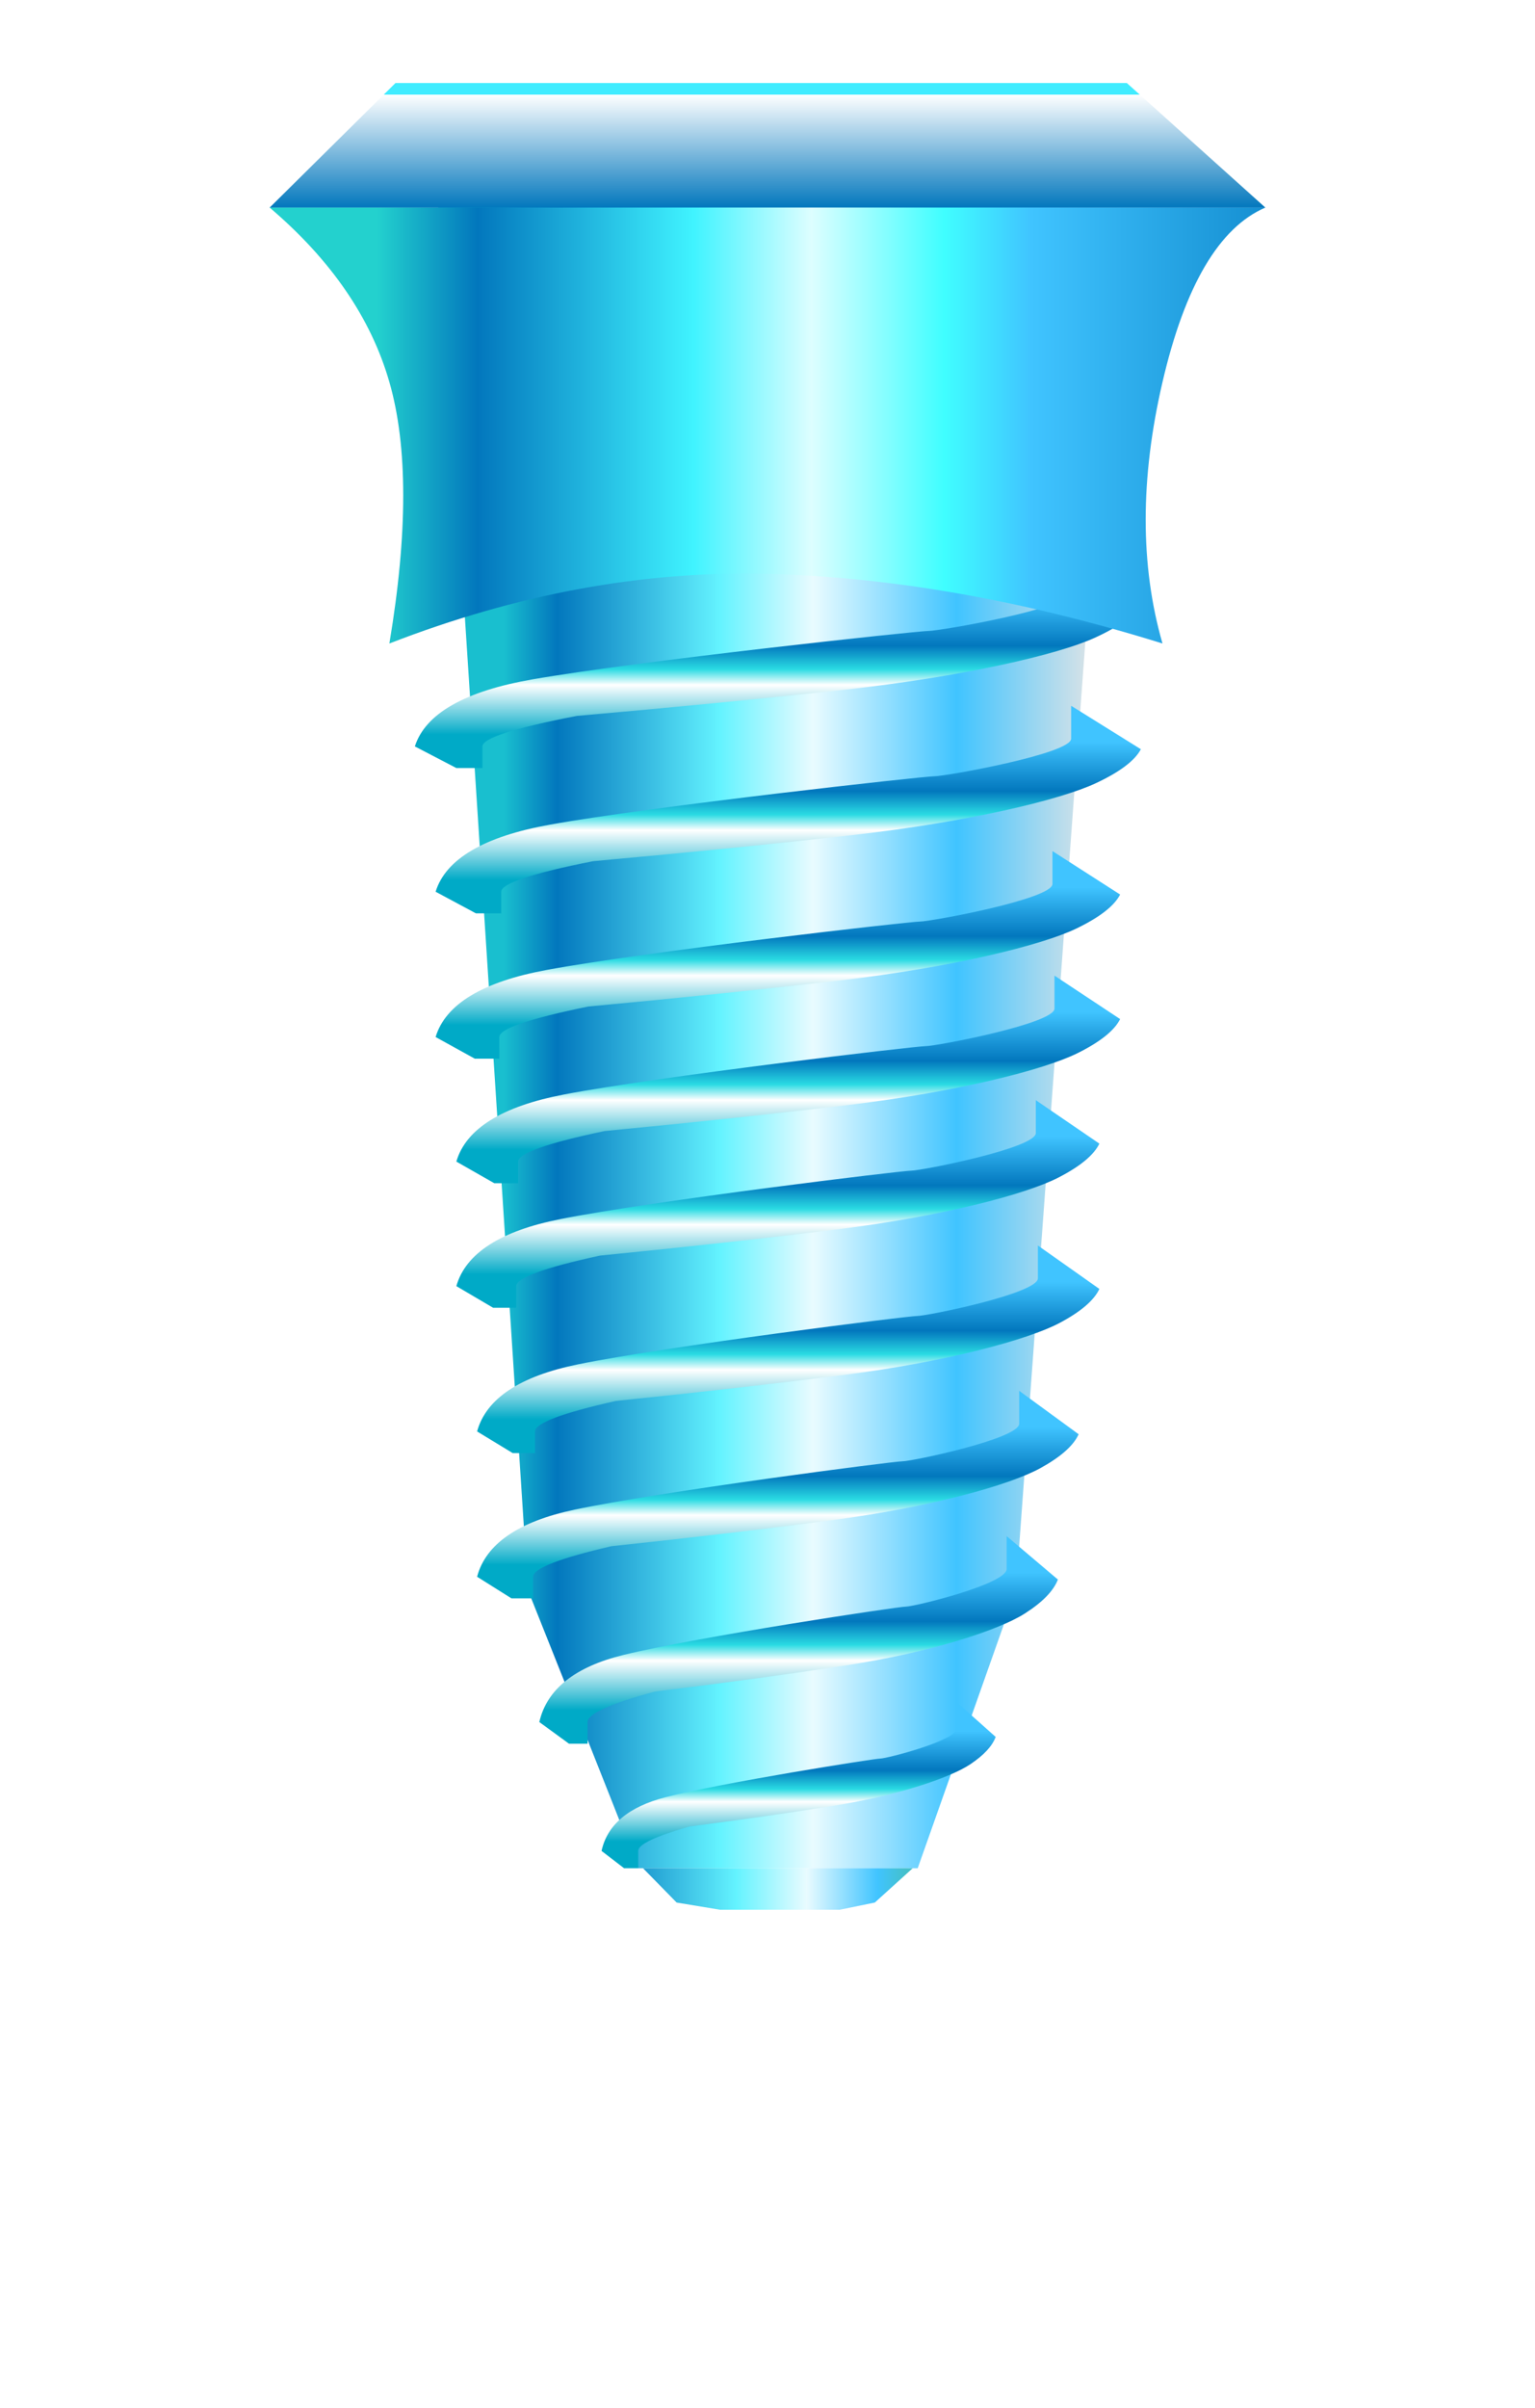 <svg xmlns="http://www.w3.org/2000/svg" width="74" height="116" viewBox="0 0 74 116">
    <defs>
        <linearGradient id="prefix__b" x1="97.269%" x2="9.814%" y1="50%" y2="50%">
            <stop offset="0%" stop-color="#E5E5E5"/>
            <stop offset="24.037%" stop-color="#40C4FF"/>
            <stop offset="48.158%" stop-color="#E9FBFF"/>
            <stop offset="63.756%" stop-color="#64F3FF"/>
            <stop offset="91.066%" stop-color="#0277BD"/>
            <stop offset="100%" stop-color="#19BFCF"/>
        </linearGradient>
        <linearGradient id="prefix__c" x1="97.269%" x2="-13.883%" y1="50%" y2="50%">
            <stop offset="0%" stop-color="#44C0CB"/>
            <stop offset="9.256%" stop-color="#40C4FF"/>
            <stop offset="32.91%" stop-color="#E9FBFF"/>
            <stop offset="56.334%" stop-color="#64F3FF"/>
            <stop offset="86.579%" stop-color="#219ED2"/>
            <stop offset="100%" stop-color="#47BAFF"/>
        </linearGradient>
        <linearGradient id="prefix__d" x1="50%" x2="50%" y1="83.875%" y2="17.489%">
            <stop offset="0%" stop-color="#00AAC7"/>
            <stop offset="36.053%" stop-color="#FFF"/>
            <stop offset="47.379%" stop-color="#2ADBE3"/>
            <stop offset="64.498%" stop-color="#0277BD"/>
            <stop offset="100%" stop-color="#40C4FF"/>
        </linearGradient>
        <linearGradient id="prefix__e" x1="50%" x2="50%" y1="83.875%" y2="17.489%">
            <stop offset="0%" stop-color="#00AAC7"/>
            <stop offset="36.053%" stop-color="#FFF"/>
            <stop offset="47.379%" stop-color="#2ADBE3"/>
            <stop offset="64.498%" stop-color="#0277BD"/>
            <stop offset="100%" stop-color="#40C4FF"/>
        </linearGradient>
        <linearGradient id="prefix__f" x1="50%" x2="50%" y1="83.875%" y2="17.489%">
            <stop offset="0%" stop-color="#00AAC7"/>
            <stop offset="36.053%" stop-color="#FFF"/>
            <stop offset="47.379%" stop-color="#2ADBE3"/>
            <stop offset="64.498%" stop-color="#0277BD"/>
            <stop offset="100%" stop-color="#40C4FF"/>
        </linearGradient>
        <linearGradient id="prefix__g" x1="50%" x2="50%" y1="83.875%" y2="17.489%">
            <stop offset="0%" stop-color="#00AAC7"/>
            <stop offset="36.053%" stop-color="#FFF"/>
            <stop offset="47.379%" stop-color="#2ADBE3"/>
            <stop offset="64.498%" stop-color="#0277BD"/>
            <stop offset="100%" stop-color="#40C4FF"/>
        </linearGradient>
        <linearGradient id="prefix__h" x1="50%" x2="50%" y1="83.875%" y2="17.489%">
            <stop offset="0%" stop-color="#00AAC7"/>
            <stop offset="36.053%" stop-color="#FFF"/>
            <stop offset="47.379%" stop-color="#2ADBE3"/>
            <stop offset="64.498%" stop-color="#0277BD"/>
            <stop offset="100%" stop-color="#40C4FF"/>
        </linearGradient>
        <linearGradient id="prefix__i" x1="50%" x2="50%" y1="83.875%" y2="17.489%">
            <stop offset="0%" stop-color="#00AAC7"/>
            <stop offset="36.053%" stop-color="#FFF"/>
            <stop offset="47.379%" stop-color="#2ADBE3"/>
            <stop offset="64.498%" stop-color="#0277BD"/>
            <stop offset="100%" stop-color="#40C4FF"/>
        </linearGradient>
        <linearGradient id="prefix__j" x1="50%" x2="50%" y1="83.875%" y2="17.489%">
            <stop offset="0%" stop-color="#00AAC7"/>
            <stop offset="36.053%" stop-color="#FFF"/>
            <stop offset="47.379%" stop-color="#2ADBE3"/>
            <stop offset="64.498%" stop-color="#0277BD"/>
            <stop offset="100%" stop-color="#40C4FF"/>
        </linearGradient>
        <linearGradient id="prefix__k" x1="50%" x2="50%" y1="83.875%" y2="17.489%">
            <stop offset="0%" stop-color="#00AAC7"/>
            <stop offset="36.053%" stop-color="#FFF"/>
            <stop offset="47.379%" stop-color="#2ADBE3"/>
            <stop offset="64.498%" stop-color="#0277BD"/>
            <stop offset="100%" stop-color="#40C4FF"/>
        </linearGradient>
        <linearGradient id="prefix__l" x1="50%" x2="50%" y1="83.875%" y2="17.489%">
            <stop offset="0%" stop-color="#00AAC7"/>
            <stop offset="36.053%" stop-color="#FFF"/>
            <stop offset="47.379%" stop-color="#2ADBE3"/>
            <stop offset="64.498%" stop-color="#0277BD"/>
            <stop offset="100%" stop-color="#40C4FF"/>
        </linearGradient>
        <linearGradient id="prefix__m" x1="50%" x2="50%" y1="100%" y2="0%">
            <stop offset="0%" stop-color="#0277BD"/>
            <stop offset="90.68%" stop-color="#FFF"/>
            <stop offset="84.267%" stop-color="#40ECFF"/>
        </linearGradient>
        <linearGradient id="prefix__n" x1="109.878%" x2="11.195%" y1="50%" y2="50%">
            <stop offset="0%" stop-color="#0277BD"/>
            <stop offset="34.141%" stop-color="#40C4FF"/>
            <stop offset="42.929%" stop-color="#40FEFF"/>
            <stop offset="56.266%" stop-color="#DDFEFF"/>
            <stop offset="68.11%" stop-color="#40F3FF"/>
            <stop offset="89.902%" stop-color="#0277BD"/>
            <stop offset="100%" stop-color="#23D1CE"/>
        </linearGradient>
        <filter id="prefix__a" width="143.2%" height="127.6%" x="-21.6%" y="-13.8%" filterUnits="objectBoundingBox">
            <feOffset dy="4" in="SourceAlpha" result="shadowOffsetOuter1"/>
            <feGaussianBlur in="shadowOffsetOuter1" result="shadowBlurOuter1" stdDeviation="2"/>
            <feColorMatrix in="shadowBlurOuter1" result="shadowMatrixOuter1" values="0 0 0 0 0 0 0 0 0 0 0 0 0 0 0 0 0 0 0.5 0"/>
            <feMerge>
                <feMergeNode in="shadowMatrixOuter1"/>
                <feMergeNode in="SourceGraphic"/>
            </feMerge>
        </filter>
    </defs>
    <g fill="none" fill-rule="evenodd" filter="url(#prefix__a)">
        <path fill="url(#prefix__b)" fill-rule="nonzero" d="M21 4l4.454 68.608C29.292 82.203 30.768 86 30.768 86h13.473l4.736-13.392L54 4H21z"/>
        <path fill="url(#prefix__c)" fill-rule="nonzero" d="M31 86l1.62 1.653 2.094.347h5.764l1.695-.347L44 86H31z"/>
        <path fill="url(#prefix__d)" fill-rule="nonzero" d="M24.978 53h-1.149L22 51.958c.461-1.581 2.192-2.659 5.193-3.233 4.5-.861 16.949-2.33 17.446-2.33.498 0 6.197-1.084 6.197-1.81V43L54 45.093c-.277.552-.96 1.098-2.046 1.638-1.631.81-5.782 1.863-11.016 2.495-3.49.422-7.421.842-11.795 1.262-2.777.584-4.165 1.074-4.165 1.47V53z"/>
        <path fill="url(#prefix__e)" fill-rule="nonzero" d="M24.07 47h-1.183L21 45.958c.476-1.581 2.26-2.659 5.355-3.233 4.641-.861 17.479-2.33 17.992-2.33.513 0 6.39-1.084 6.39-1.81V37L54 39.093c-.286.552-.99 1.098-2.11 1.638-1.682.81-5.963 1.863-11.36 2.495-3.6.422-7.653.842-12.163 1.262-2.864.584-4.296 1.074-4.296 1.47V47z"/>
        <path fill="url(#prefix__f)" fill-rule="nonzero" d="M24.164 40h-1.22L21 38.958c.49-1.581 2.33-2.659 5.517-3.233 4.782-.861 18.009-2.33 18.537-2.33.53 0 6.584-1.084 6.584-1.81V30L55 32.093c-.294.552-1.02 1.098-2.174 1.638-1.733.81-6.143 1.863-11.705 2.495-3.707.422-7.884.842-12.531 1.262-2.95.584-4.426 1.074-4.426 1.47V40z"/>
        <path fill="url(#prefix__g)" fill-rule="nonzero" d="M23.257 33h-1.256L20 31.958c.505-1.581 2.398-2.659 5.68-3.233 4.922-.861 18.537-2.33 19.082-2.33.544 0 6.777-1.084 6.777-1.81V23L55 25.093c-.303.552-1.049 1.098-2.238 1.638-1.784.81-6.324 1.863-12.049 2.495-3.817.422-8.117.842-12.9 1.262-3.037.584-4.556 1.074-4.556 1.47V33z"/>
        <path fill="url(#prefix__h)" fill-rule="nonzero" d="M24.885 59h-1.113L22 57.958c.447-1.581 2.124-2.659 5.03-3.233 4.36-.861 16.42-2.33 16.902-2.33.482 0 6.003-1.084 6.003-1.81V49L53 51.093c-.268.552-.93 1.098-1.982 1.638-1.58.81-5.602 1.863-10.672 2.495-3.38.422-7.19.842-11.426 1.262-2.69.584-4.035 1.074-4.035 1.47V59z"/>
        <path fill="url(#prefix__i)" fill-rule="nonzero" d="M25.792 66h-1.077L23 64.958c.433-1.581 2.055-2.659 4.868-3.233 4.22-.861 15.89-2.33 16.356-2.33.467 0 5.81-1.084 5.81-1.81V56L53 58.093c-.26.552-.9 1.098-1.918 1.638-1.53.81-5.42 1.863-10.328 2.495-3.271.422-6.957.842-11.057 1.262-2.603.584-3.905 1.074-3.905 1.47V66z"/>
        <path fill="url(#prefix__j)" fill-rule="nonzero" d="M25.699 73h-1.041L23 71.958c.418-1.581 1.987-2.659 4.706-3.233 4.078-.861 15.36-2.33 15.811-2.33.451 0 5.616-1.084 5.616-1.81V63L52 65.093c-.251.552-.87 1.098-1.855 1.638-1.478.81-5.24 1.863-9.983 2.495-3.162.422-6.725.842-10.688 1.262-2.517.584-3.775 1.074-3.775 1.47V73z"/>
        <path fill="url(#prefix__k)" fill-rule="nonzero" d="M28.326 80h-.897L26 78.958c.36-1.581 1.713-2.659 4.057-3.233 3.516-.861 13.241-2.33 13.63-2.33.389 0 4.841-1.084 4.841-1.81V70L51 72.093c-.216.552-.75 1.098-1.599 1.638-1.274.81-4.517 1.863-8.606 2.495-2.726.422-5.798.842-9.214 1.262-2.17.584-3.255 1.074-3.255 1.47V80z"/>
        <path fill="url(#prefix__l)" fill-rule="nonzero" d="M30.768 86h-.682L29 85.166c.274-1.264 1.302-2.126 3.083-2.586 2.672-.69 10.064-1.864 10.36-1.864.295 0 3.678-.867 3.678-1.447V78L48 79.674c-.164.442-.57.879-1.215 1.311-.968.649-3.433 1.49-6.54 1.996-2.073.337-4.407.674-7.004 1.01-1.648.467-2.473.859-2.473 1.175V86z"/>
        <path fill="url(#prefix__m)" fill-rule="nonzero" d="M19.065 0L13 6 61 6 54.323 0z"/>
        <path fill="url(#prefix__n)" fill-rule="nonzero" d="M61 6c-2.226.96-3.879 3.763-4.958 8.407-1.08 4.645-1.08 8.842 0 12.593-6.697-2.082-13.044-3.2-19.042-3.354-5.998-.154-12.074.964-18.229 3.354.89-5.309.89-9.506 0-12.593C17.883 11.321 15.96 8.52 13 6h48z"/>
        <path d="M0 0H74V115H0z"/>
    </g>
</svg>
